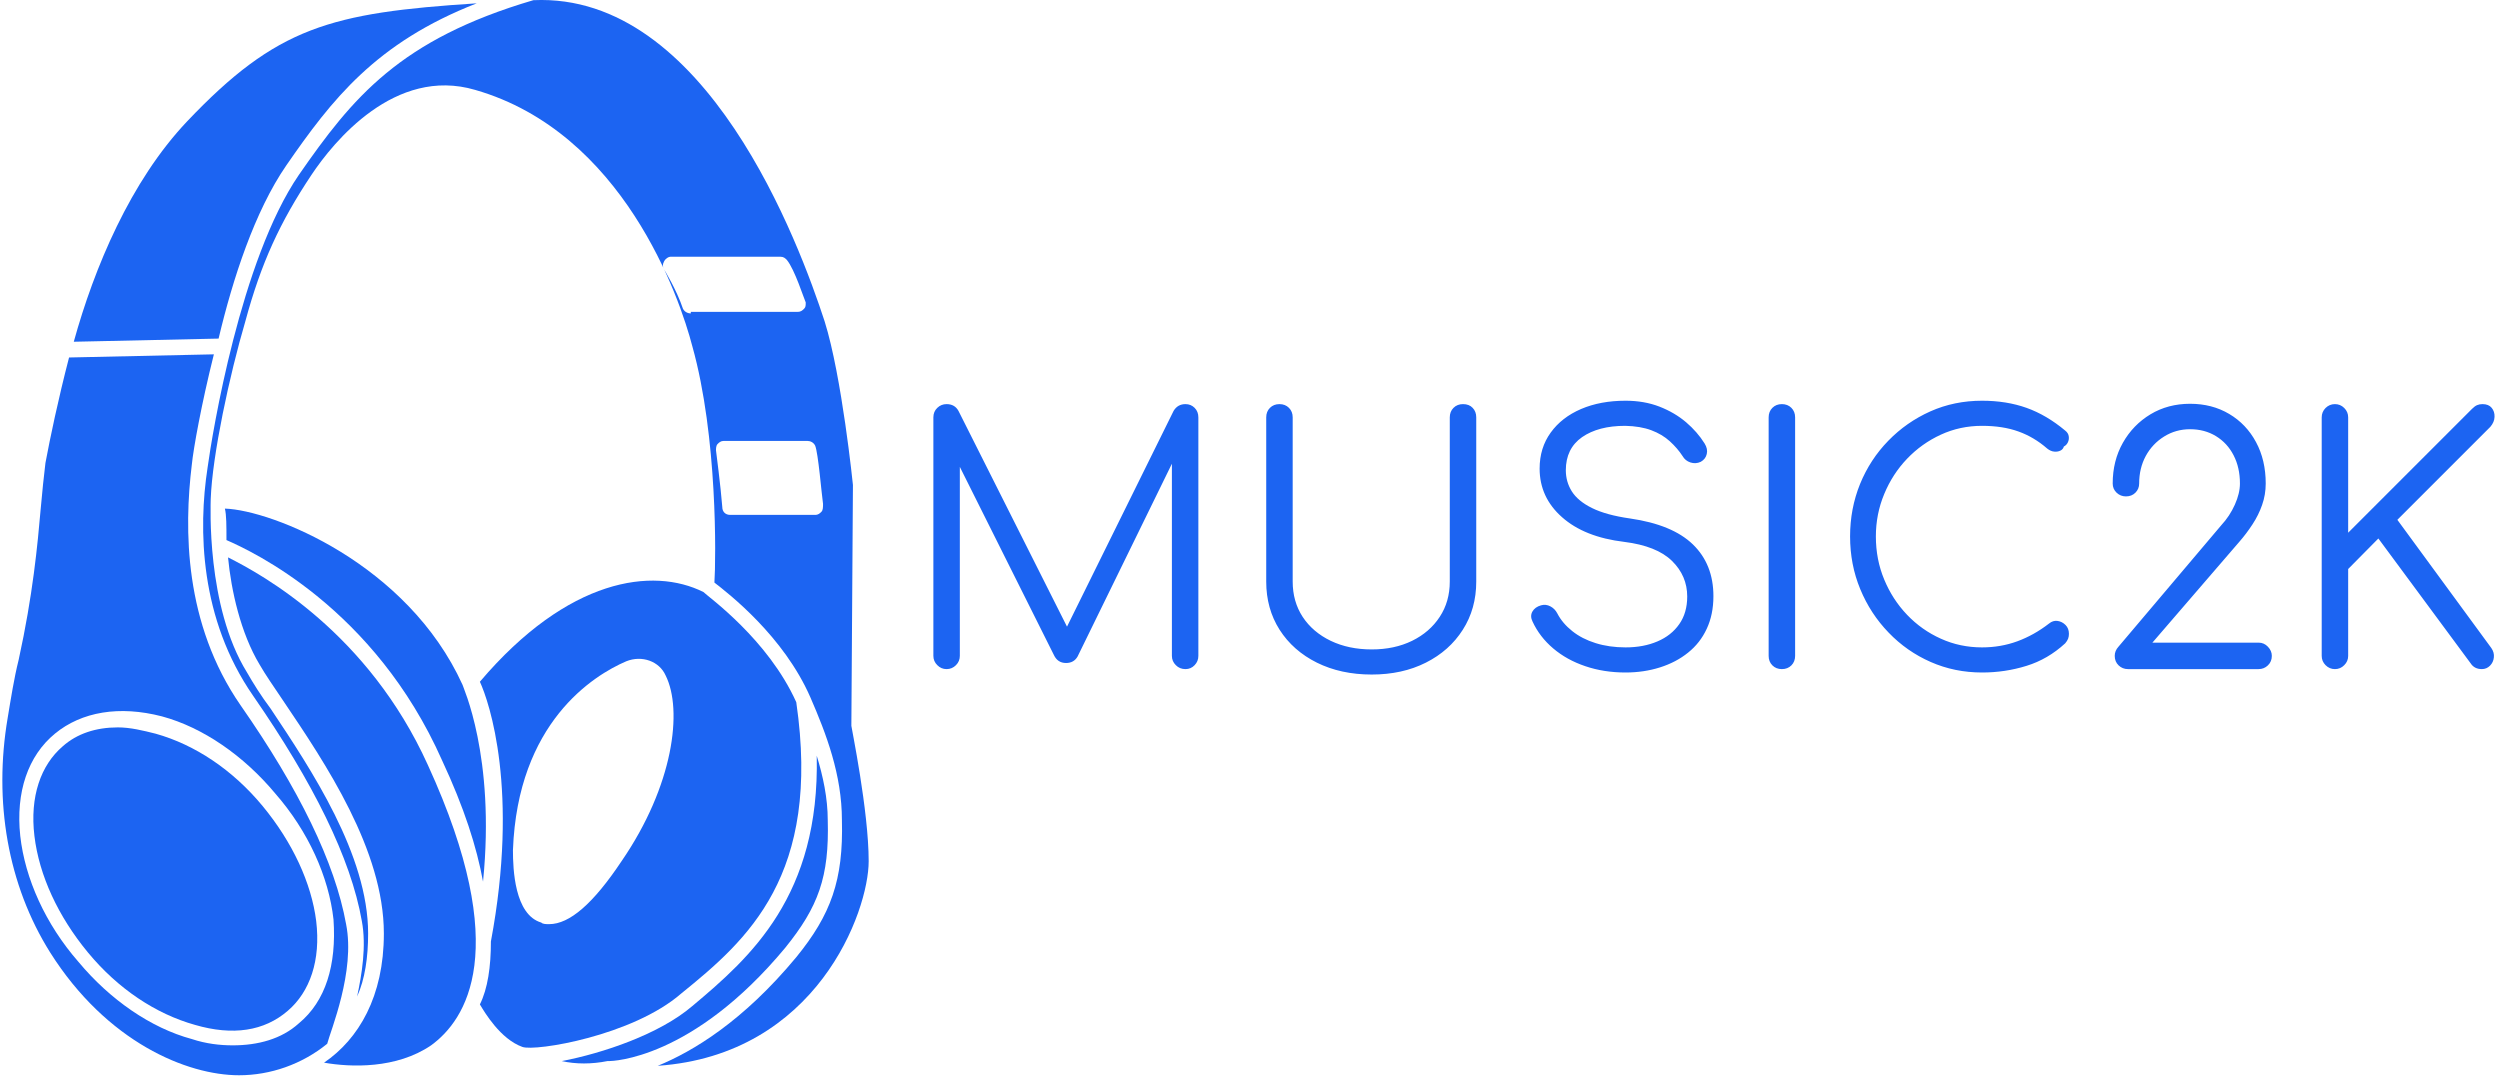 <svg xmlns="http://www.w3.org/2000/svg" version="1.1" xmlns:xlink="http://www.w3.org/1999/xlink" xmlns:svgjs="http://svgjs.dev/svgjs" width="1000" height="431" viewBox="0 0 1000 431"><g transform="matrix(1,0,0,1,-0.606,-0.448)"><svg viewBox="0 0 396 171" data-background-color="#ffffff" preserveAspectRatio="xMidYMid meet" height="431" width="1000" xmlns="http://www.w3.org/2000/svg" xmlns:xlink="http://www.w3.org/1999/xlink"><defs></defs><g id="tight-bounds" transform="matrix(1,0,0,1,0.24,0.178)"><svg viewBox="0 0 395.52 170.644" height="170.644" width="395.52"><g><svg viewBox="0 0 631.361 272.396" height="170.644" width="395.52"><g transform="matrix(1,0,0,1,235.841,101.516)"><svg viewBox="0 0 395.52 69.365" height="69.365" width="395.52"><g><svg viewBox="0 0 395.52 69.365" height="69.365" width="395.52"><g><svg viewBox="0 0 395.52 69.365" height="69.365" width="395.52"><g transform="matrix(1,0,0,1,0,0)"><svg width="395.52" viewBox="5 -39.55 230.062 40.35" height="69.365" data-palette-color="#1c64f2"><path d="M6.95 0L6.95 0Q6.15 0 5.58-0.58 5-1.15 5-1.95L5-1.95 5-37.1Q5-37.95 5.58-38.5 6.15-39.05 6.95-39.05L6.95-39.05Q8.15-39.05 8.7-38.05L8.7-38.05 25.55-4.55 23.85-4.55 40.4-38.05Q41-39.05 42.15-39.05L42.15-39.05Q42.95-39.05 43.5-38.5 44.05-37.95 44.05-37.1L44.05-37.1 44.05-1.95Q44.05-1.15 43.5-0.58 42.95 0 42.15 0L42.15 0Q41.3 0 40.73-0.58 40.15-1.15 40.15-1.95L40.15-1.95 40.15-32.05 41-32 26.25-1.85Q25.7-0.9 24.55-0.9L24.55-0.9Q23.3-0.9 22.75-2.1L22.75-2.1 7.9-31.8 8.9-32.05 8.9-1.95Q8.9-1.15 8.33-0.58 7.75 0 6.95 0ZM69.6 0.8L69.6 0.8Q65.05 0.8 61.52-0.95 58-2.7 56.02-5.8 54.05-8.9 54.05-12.9L54.05-12.9 54.05-37.1Q54.05-37.95 54.6-38.5 55.15-39.05 56-39.05L56-39.05Q56.85-39.05 57.4-38.5 57.95-37.95 57.95-37.1L57.95-37.1 57.95-12.9Q57.95-9.95 59.42-7.7 60.9-5.45 63.55-4.17 66.2-2.9 69.6-2.9L69.6-2.9Q72.95-2.9 75.55-4.17 78.15-5.45 79.62-7.7 81.1-9.95 81.1-12.9L81.1-12.9 81.1-37.1Q81.1-37.95 81.65-38.5 82.2-39.05 83.05-39.05L83.05-39.05Q83.95-39.05 84.47-38.5 85-37.95 85-37.1L85-37.1 85-12.9Q85-8.9 83.02-5.8 81.05-2.7 77.57-0.95 74.1 0.8 69.6 0.8ZM107 0.5L107 0.5Q103.8 0.5 101.07-0.43 98.34-1.35 96.34-3.05 94.34-4.75 93.3-7L93.3-7Q92.9-7.8 93.27-8.47 93.65-9.15 94.55-9.4L94.55-9.4Q95.25-9.6 95.92-9.25 96.59-8.9 96.95-8.2L96.95-8.2Q97.7-6.75 99.15-5.6 100.59-4.45 102.59-3.83 104.59-3.2 107-3.2L107-3.2Q109.65-3.2 111.7-4.08 113.75-4.95 114.92-6.63 116.09-8.3 116.09-10.7L116.09-10.7Q116.09-13.75 113.84-15.95 111.59-18.15 106.8-18.75L106.8-18.75Q100.95-19.45 97.65-22.38 94.34-25.3 94.34-29.55L94.34-29.55Q94.34-32.6 95.97-34.85 97.59-37.1 100.45-38.33 103.3-39.55 107-39.55L107-39.55Q109.75-39.55 112-38.68 114.25-37.8 115.92-36.38 117.59-34.95 118.65-33.25L118.65-33.25Q119.15-32.45 118.97-31.7 118.8-30.95 118.09-30.55L118.09-30.55Q117.34-30.2 116.57-30.45 115.8-30.7 115.4-31.4L115.4-31.4Q114.65-32.55 113.52-33.58 112.4-34.6 110.8-35.2 109.2-35.8 106.95-35.85L106.95-35.85Q103-35.85 100.59-34.18 98.2-32.5 98.2-29.3L98.2-29.3Q98.2-27.6 99.09-26.18 100-24.75 102.07-23.73 104.15-22.7 107.65-22.2L107.65-22.2Q113.9-21.3 116.92-18.38 119.95-15.45 119.95-10.75L119.95-10.75Q119.95-8.05 118.97-5.95 118-3.85 116.22-2.43 114.45-1 112.07-0.25 109.7 0.5 107 0.5ZM130.04 0L130.04 0Q129.19 0 128.64-0.55 128.09-1.1 128.09-1.95L128.09-1.95 128.09-37.1Q128.09-37.95 128.64-38.5 129.19-39.05 130.04-39.05L130.04-39.05Q130.89-39.05 131.44-38.5 131.99-37.95 131.99-37.1L131.99-37.1 131.99-1.95Q131.99-1.1 131.44-0.55 130.89 0 130.04 0ZM159.54 0.5L159.54 0.5Q155.49 0.5 151.97-1.05 148.44-2.6 145.77-5.38 143.09-8.15 141.59-11.78 140.09-15.4 140.09-19.55L140.09-19.55Q140.09-23.65 141.56-27.28 143.04-30.9 145.72-33.65 148.39-36.4 151.92-37.98 155.44-39.55 159.54-39.55L159.54-39.55Q163.14-39.55 166.09-38.5 169.04-37.45 171.79-35.15L171.79-35.15Q172.24-34.8 172.31-34.33 172.39-33.85 172.19-33.43 171.99-33 171.59-32.8L171.59-32.8Q171.49-32.4 171.09-32.2 170.69-32 170.17-32.05 169.64-32.1 169.14-32.5L169.14-32.5Q167.19-34.2 164.89-35.02 162.59-35.85 159.54-35.85L159.54-35.85Q156.29-35.85 153.47-34.55 150.64-33.25 148.49-31 146.34-28.75 145.12-25.8 143.89-22.85 143.89-19.55L143.89-19.55Q143.89-16.15 145.12-13.2 146.34-10.25 148.49-8 150.64-5.75 153.47-4.48 156.29-3.2 159.54-3.2L159.54-3.2Q162.29-3.2 164.74-4.1 167.19-5 169.39-6.7L169.39-6.7Q169.99-7.2 170.67-7.1 171.34-7 171.84-6.5 172.34-6 172.34-5.2L172.34-5.2Q172.34-4.8 172.22-4.48 172.09-4.15 171.79-3.8L171.79-3.8Q169.24-1.45 166.09-0.48 162.94 0.5 159.54 0.5ZM200.29 0L181.04 0Q180.24 0 179.66-0.55 179.09-1.1 179.09-1.95L179.09-1.95Q179.09-2.7 179.64-3.3L179.64-3.3 194.79-21.2Q196.04-22.55 196.79-24.23 197.54-25.9 197.54-27.35L197.54-27.35Q197.54-29.7 196.61-31.5 195.69-33.3 194.01-34.33 192.34-35.35 190.19-35.35L190.19-35.35Q188.09-35.35 186.36-34.27 184.64-33.2 183.66-31.4 182.69-29.6 182.69-27.35L182.69-27.35Q182.69-26.55 182.14-26 181.59-25.45 180.74-25.45L180.74-25.45Q179.94-25.45 179.36-26 178.79-26.55 178.79-27.35L178.79-27.35Q178.79-30.7 180.29-33.35 181.79-36 184.36-37.55 186.94-39.1 190.19-39.1L190.19-39.1Q193.44-39.1 195.96-37.6 198.49-36.1 199.91-33.45 201.34-30.8 201.34-27.35L201.34-27.35Q201.34-25.7 200.81-24.2 200.29-22.7 199.39-21.33 198.49-19.95 197.44-18.75L197.44-18.75 184.64-3.9 200.29-3.9Q201.09-3.9 201.66-3.3 202.24-2.7 202.24-1.95L202.24-1.95Q202.24-1.1 201.66-0.55 201.09 0 200.29 0L200.29 0ZM211.54 0L211.54 0Q210.74 0 210.16-0.58 209.59-1.15 209.59-1.95L209.59-1.95 209.59-37.1Q209.59-37.9 210.16-38.48 210.74-39.05 211.54-39.05L211.54-39.05Q212.34-39.05 212.91-38.48 213.49-37.9 213.49-37.1L213.49-37.1 213.49-20.1 231.74-38.35Q232.14-38.75 232.49-38.9 232.84-39.05 233.29-39.05L233.29-39.05Q234.19-39.05 234.64-38.5 235.09-37.95 235.06-37.18 235.04-36.4 234.44-35.7L234.44-35.7 220.74-22 234.59-3.1Q235.04-2.45 234.96-1.73 234.89-1 234.39-0.5 233.89 0 233.19 0L233.19 0Q232.09 0 231.54-0.85L231.54-0.85 217.94-19.25 213.49-14.75 213.49-1.95Q213.49-1.15 212.91-0.58 212.34 0 211.54 0Z" opacity="1" transform="matrix(1,0,0,1,0,0)" fill="#1c64f2" class="undefined-text-0" data-fill-palette-color="primary" id="text-0"></path></svg></g></svg></g></svg></g></svg></g><g><svg viewBox="0 0 219.465 272.396" height="272.396" width="219.465"><g><svg xmlns="http://www.w3.org/2000/svg" xmlns:xlink="http://www.w3.org/1999/xlink" version="1.1" x="0" y="0" viewBox="22.463 15.889 55.037 68.311" style="enable-background:new 0 0 100 100;" xml:space="preserve" height="272.396" width="219.465" class="icon-icon-0" data-fill-palette-color="accent" id="icon-0"><g fill="#1c64f2" data-fill-palette-color="accent"><path d="M76.5 46.7c0 0-0.7-6.9-1.8-10.4-1.6-4.9-7.5-20.9-18.5-20.4-8.5 2.5-11.5 6.2-14.9 11.1-3.7 5.4-5.5 16.4-5.8 18.6-0.6 3.9-0.5 9.6 2.9 14.5 3.8 5.5 6.2 10.3 6.9 14.3 0.3 1.6 0 3.4-0.3 4.8 0.5-1.1 0.7-2.5 0.7-4 0-5-3.6-10.4-6.2-14.3-0.6-0.8-1.1-1.6-1.5-2.3-2.6-4.2-2.3-10.7-2.3-11 0 0 0 0 0 0 0.1-2.8 1.2-7.9 2.2-11.3 1-3.7 2.2-6.3 4.2-9.3 1.4-2.1 5.3-6.9 10.4-5.4 9.4 2.7 13 13.2 13.8 16.3 1.6 5.7 1.5 13.5 1.4 15 0.9 0.7 4.4 3.4 6.1 7.3 1 2.3 2 4.9 2 7.8 0.1 3.8-0.7 6-2.9 8.7-3.4 4.1-6.6 6-8.8 6.9 10.1-0.7 13.4-9.8 13.4-13 0-3.2-1.1-8.5-1.1-8.6L76.5 46.7zM66.2 35.8c-0.2 0-0.4-0.1-0.5-0.3-0.4-1.2-1.2-2.5-1.2-2.5-0.1-0.2-0.1-0.3 0-0.5 0.1-0.2 0.3-0.3 0.4-0.3h7c0.2 0 0.3 0.1 0.4 0.2 0.5 0.6 1.1 2.5 1.2 2.7 0 0.2 0 0.3-0.1 0.4s-0.2 0.2-0.4 0.2H66.2zM74.5 48.4c-0.1 0.1-0.2 0.2-0.4 0.2h-5.4c-0.3 0-0.5-0.2-0.5-0.5-0.1-1.3-0.4-3.6-0.4-3.6 0-0.1 0-0.3 0.1-0.4 0.1-0.1 0.2-0.2 0.4-0.2h5.3c0.2 0 0.4 0.1 0.5 0.3 0.2 0.5 0.4 3 0.5 3.7C74.6 48.1 74.6 48.3 74.5 48.4z" fill="#1c64f2" data-fill-palette-color="accent"></path><path d="M36.7 50.2c1.6 0.7 9.4 4.3 13.7 14 1.4 3 2.2 5.5 2.6 7.7 0.8-8-1.3-12.4-1.3-12.5 0 0 0 0 0 0 0 0 0 0 0 0-3.5-7.7-12.1-11.1-15.1-11.2C36.7 48.6 36.7 49.3 36.7 50.2z" fill="#1c64f2" data-fill-palette-color="accent"></path><path d="M72.9 60.5c-1.8-4-5.6-6.7-5.9-7-3.2-1.6-8.6-0.9-14.2 5.7 0.6 1.3 2.5 6.9 0.7 16.5 0 0 0 0 0 0 0 1.6-0.2 3-0.7 4 0.3 0.5 1.3 2.2 2.7 2.7 0.8 0.3 7-0.7 10.1-3.4C69.8 75.6 74.5 71.5 72.9 60.5zM61.8 70.6c-1.8 2.7-3.3 4-4.6 4-0.2 0-0.4 0-0.5-0.1-1.7-0.5-1.8-3.4-1.8-4.6 0.3-8.1 5.1-11.1 7.2-12 1-0.4 2.1 0 2.5 0.9C65.7 61 65.1 65.8 61.8 70.6z" fill="#1c64f2" data-fill-palette-color="accent"></path><path d="M72.2 76.1c2.1-2.6 2.8-4.5 2.7-8.1 0-1.4-0.3-2.8-0.7-4.1 0.2 8.9-4.2 12.8-7.9 15.9-2.1 1.8-5.7 3-8.3 3.5 0.9 0.2 1.9 0.2 2.9 0 0 0 0 0 0 0 0 0 0 0 0.1 0 0 0 0 0 0 0h0C61.2 83.3 66.3 83.2 72.2 76.1z" fill="#1c64f2" data-fill-palette-color="accent"></path><path d="M36.8 51.3c0.2 2.1 0.8 4.8 2 6.8 0.4 0.7 0.9 1.4 1.5 2.3 2.7 4 6.4 9.5 6.4 14.8 0 4-1.6 6.7-3.8 8.2 1.7 0.3 4.6 0.4 6.8-1.1 2.2-1.6 5.2-6-0.2-17.8C45.7 56.1 39 52.4 36.8 51.3z" fill="#1c64f2" data-fill-palette-color="accent"></path><path d="M40.5 26.4c2.9-4.2 5.7-7.8 12.1-10.3-9.3 0.6-12.7 1.5-18.4 7.5-3.6 3.8-5.9 9.3-7.2 14l9.2-0.2C37.1 33.6 38.5 29.3 40.5 26.4z" fill="#1c64f2" data-fill-palette-color="accent"></path><path d="M44.3 74.6c-0.7-3.9-3-8.6-6.7-13.9C34 55.5 34 49.5 34.5 45.4c0.1-1 0.6-3.8 1.4-7l-9.2 0.2c-0.7 2.7-1.2 5.1-1.5 6.7-0.1 0.8-0.2 1.8-0.3 2.9-0.2 2.3-0.5 5.5-1.4 9.6-0.3 1.2-0.5 2.5-0.7 3.7-0.9 5.3 0 10.6 2.7 14.9 3.6 5.7 8.7 7.8 12 7.8 2 0 4-0.7 5.6-2C43.3 81.4 44.9 77.6 44.3 74.6zM41.3 80.9c-1.1 1-2.6 1.4-4.2 1.4-0.8 0-1.7-0.1-2.6-0.4-2.6-0.7-5.2-2.5-7.2-4.9-2.1-2.4-3.4-5.3-3.7-8-0.3-2.8 0.5-5.1 2.2-6.5 1.7-1.4 4.1-1.8 6.8-1.1 2.6 0.7 5.2 2.5 7.2 4.9 2.1 2.4 3.4 5.3 3.7 8C43.7 77.2 43 79.5 41.3 80.9z" fill="#1c64f2" data-fill-palette-color="accent"></path><path d="M39 67.1C39 67.1 39 67.1 39 67.1c-1.9-2.3-4.3-3.9-6.8-4.6-0.8-0.2-1.6-0.4-2.4-0.4-1.4 0-2.6 0.4-3.5 1.2-1.4 1.2-2.1 3.2-1.8 5.7 0.3 2.5 1.5 5.1 3.4 7.4 1.9 2.3 4.3 3.9 6.8 4.6 2.4 0.7 4.4 0.4 5.9-0.9 1.4-1.2 2.1-3.2 1.8-5.7C42.1 72 40.9 69.4 39 67.1z" fill="#1c64f2" data-fill-palette-color="accent"></path></g></svg></g></svg></g></svg></g></svg><rect width="395.52" height="170.644" fill="none" stroke="none" visibility="hidden"></rect></g></svg></g></svg>